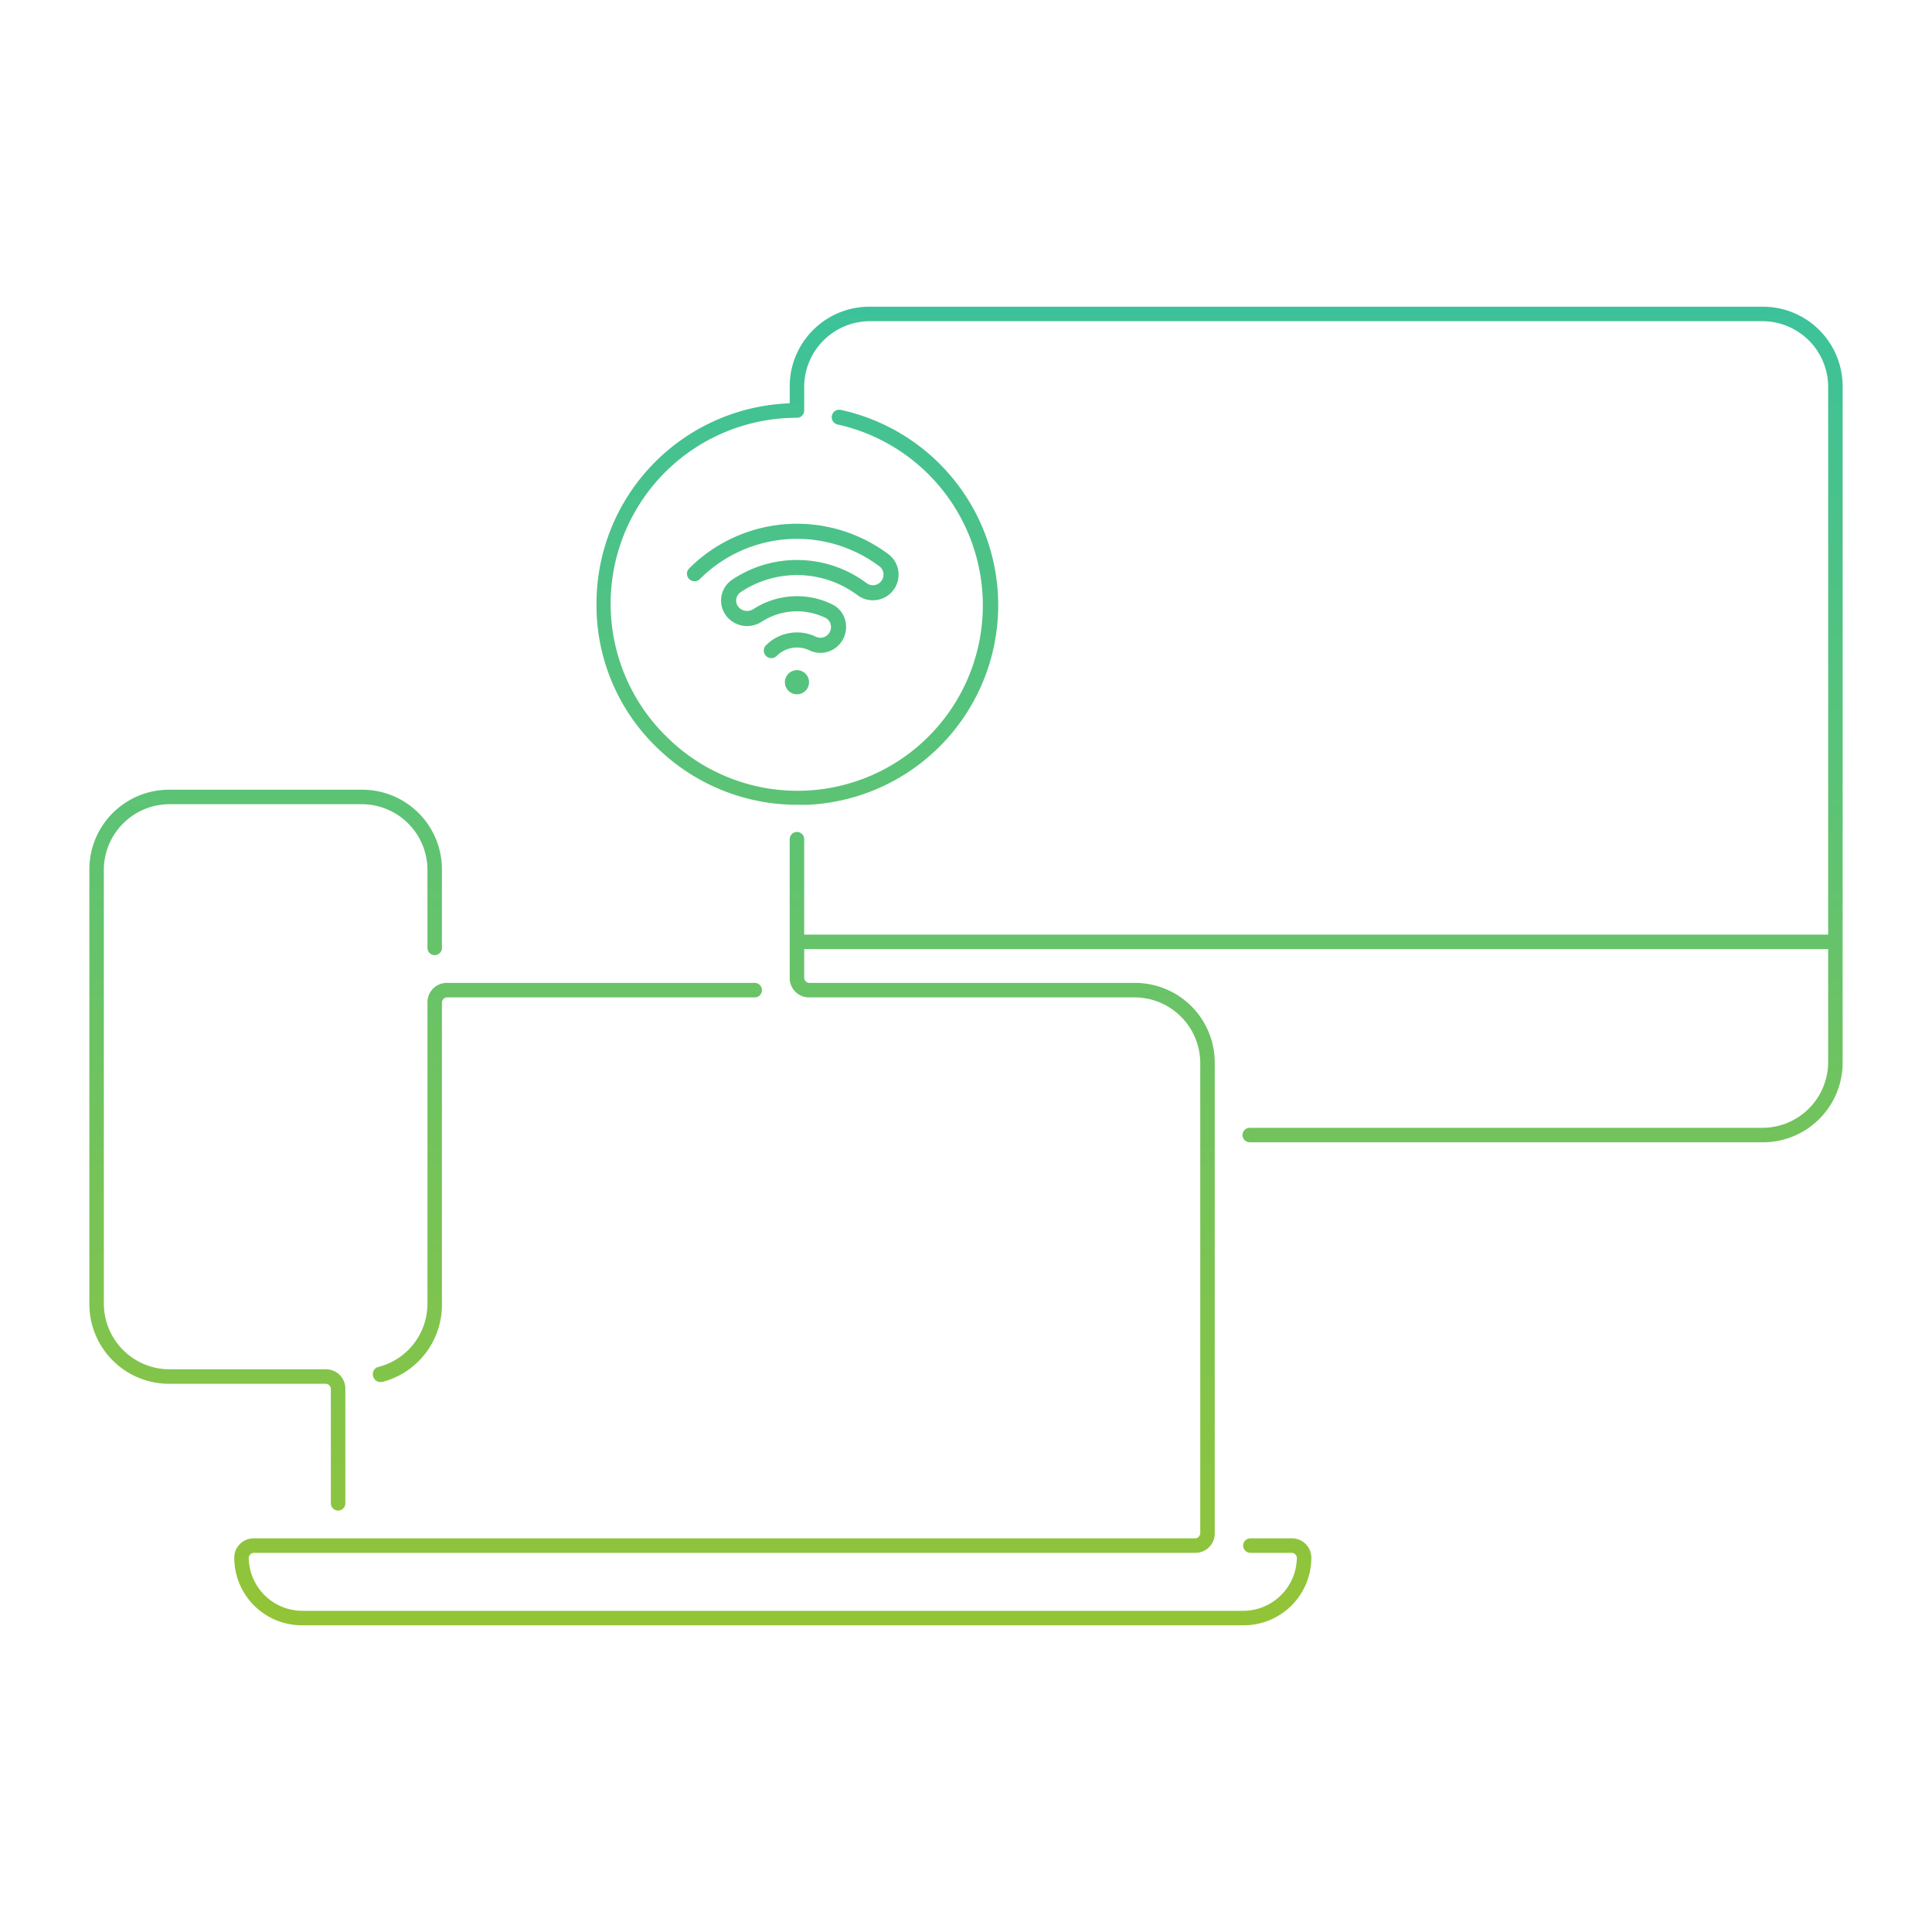 <svg width="320" height="320" viewBox="0 0 320 320" fill="none" xmlns="http://www.w3.org/2000/svg"><path d="M292 50.8H144A13.201 13.201 0 0 0 130.8 64v2.8a33.199 33.199 0 0 0-32 33.2 32.696 32.696 0 0 0 10.3 24.1 33.2 33.2 0 0 0 22.9 9.2h1.8a33.1 33.1 0 0 0 5.5-65.4 1.236 1.236 0 0 0-1.361 1.836c.169.282.443.484.761.564a30.697 30.697 0 0 1 24.074 30.91 30.708 30.708 0 0 1-12.903 24.095A30.702 30.702 0 0 1 110.8 122.4a30.806 30.806 0 0 1-7.473-33.802A30.806 30.806 0 0 1 132 69.2a1.2 1.2 0 0 0 1.2-1.2v-4A10.899 10.899 0 0 1 144 53.2h148A10.9 10.9 0 0 1 302.8 64v90.8H133.2V139a1.2 1.2 0 0 0-2.4 0v23a3.2 3.2 0 0 0 3.2 3.2h54a10.9 10.9 0 0 1 10.8 10.8v78a.896.896 0 0 1-.259.541.896.896 0 0 1-.541.259H42a3.2 3.2 0 0 0-3.2 3.2A11.203 11.203 0 0 0 50 269.2h156c2.97 0 5.819-1.18 7.92-3.28 2.1-2.101 3.28-4.95 3.28-7.92a3.2 3.2 0 0 0-3.2-3.2h-6.9a1.198 1.198 0 0 0-1.2 1.2 1.201 1.201 0 0 0 1.2 1.2h6.9a.896.896 0 0 1 .541.259.896.896 0 0 1 .259.541 8.904 8.904 0 0 1-8.8 8.8H50a8.899 8.899 0 0 1-8.8-8.8.897.897 0 0 1 .8-.8h156a3.2 3.2 0 0 0 3.2-3.2v-78a13.203 13.203 0 0 0-13.2-13.2h-54a.902.902 0 0 1-.8-.8v-4.8h169.6V176a10.9 10.9 0 0 1-10.8 10.8h-85a1.198 1.198 0 0 0-1.2 1.2 1.201 1.201 0 0 0 1.2 1.2h85c1.733 0 3.45-.341 5.051-1.005a13.189 13.189 0 0 0 7.144-7.144A13.186 13.186 0 0 0 305.2 176V64A13.202 13.202 0 0 0 292 50.8Z" fill="url(#a)"/><path d="M70.8 166v50a10.798 10.798 0 0 1-8.1 10.4 1.197 1.197 0 0 0-.935 1.015 1.2 1.2 0 0 0 .035.485 1.198 1.198 0 0 0 1.2 1h.3a13.201 13.201 0 0 0 9.9-12.9v-50a.897.897 0 0 1 .8-.8h51a1.199 1.199 0 1 0 0-2.4H74a3.2 3.2 0 0 0-3.2 3.2Z" fill="url(#b)"/><path d="M54.8 230v19a1.202 1.202 0 0 0 2.049.849c.225-.225.35-.531.35-.849v-19a3.204 3.204 0 0 0-.936-2.263A3.197 3.197 0 0 0 54 226.8H28A10.899 10.899 0 0 1 17.2 216v-72A10.901 10.901 0 0 1 28 133.2h32A10.898 10.898 0 0 1 70.8 144v13a1.202 1.202 0 0 0 2.049.849c.224-.225.35-.531.35-.849v-13A13.201 13.201 0 0 0 60 130.8H28A13.202 13.202 0 0 0 14.8 144v72A13.201 13.201 0 0 0 28 229.2h26a.9.9 0 0 1 .8.8Z" fill="url(#c)"/><path d="M122.679 98.082a16.76 16.76 0 0 1 19.354.5 4.258 4.258 0 0 0 4.589.325 4.251 4.251 0 0 0 2.2-4.04 4.2 4.2 0 0 0-1.655-3.06 25.255 25.255 0 0 0-33.019 2.339 1.253 1.253 0 0 0 .002 1.766 1.25 1.25 0 0 0 1.766.001 22.756 22.756 0 0 1 29.747-2.108 1.67 1.67 0 0 1 .665 1.236 1.774 1.774 0 0 1-.515 1.381 1.73 1.73 0 0 1-2.28.16 19.265 19.265 0 0 0-22.248-.576 4.164 4.164 0 0 0-1.83 3.025 4.182 4.182 0 0 0 1.153 3.342l.046.048a4.397 4.397 0 0 0 5.435.599 10.775 10.775 0 0 1 10.638-.68 1.63 1.63 0 0 1 .888 1.213 1.79 1.79 0 0 1-.498 1.566 1.729 1.729 0 0 1-1.959.353 7.285 7.285 0 0 0-5.931-.173 7.19 7.19 0 0 0-2.35 1.575 1.255 1.255 0 0 0-.273 1.364 1.262 1.262 0 0 0 1.156.772 1.249 1.249 0 0 0 .885-.368 4.732 4.732 0 0 1 3.358-1.392 4.777 4.777 0 0 1 2.068.473 4.227 4.227 0 0 0 4.814-.837 4.306 4.306 0 0 0 1.196-3.744 4.091 4.091 0 0 0-2.257-3.048 13.273 13.273 0 0 0-13.113.84 1.9 1.9 0 0 1-2.262-.254l-.034-.035a1.644 1.644 0 0 1-.476-1.33 1.675 1.675 0 0 1 .74-1.233Z" fill="url(#d)"/><path d="M132.003 115a2 2 0 1 0 0-4 2 2 0 0 0 0 4Z" fill="url(#e)"/><defs><linearGradient id="a" x1="160" y1="50.8" x2="160" y2="269.2" gradientUnits="userSpaceOnUse"><stop stop-color="#3CC29A"/><stop offset="1" stop-color="#93C437"/></linearGradient><linearGradient id="b" x1="160" y1="50.8" x2="160" y2="269.2" gradientUnits="userSpaceOnUse"><stop stop-color="#3CC29A"/><stop offset="1" stop-color="#93C437"/></linearGradient><linearGradient id="c" x1="160" y1="50.8" x2="160" y2="269.2" gradientUnits="userSpaceOnUse"><stop stop-color="#3CC29A"/><stop offset="1" stop-color="#93C437"/></linearGradient><linearGradient id="d" x1="160" y1="50.8" x2="160" y2="269.2" gradientUnits="userSpaceOnUse"><stop stop-color="#3CC29A"/><stop offset="1" stop-color="#93C437"/></linearGradient><linearGradient id="e" x1="160" y1="50.8" x2="160" y2="269.2" gradientUnits="userSpaceOnUse"><stop stop-color="#3CC29A"/><stop offset="1" stop-color="#93C437"/></linearGradient></defs></svg>